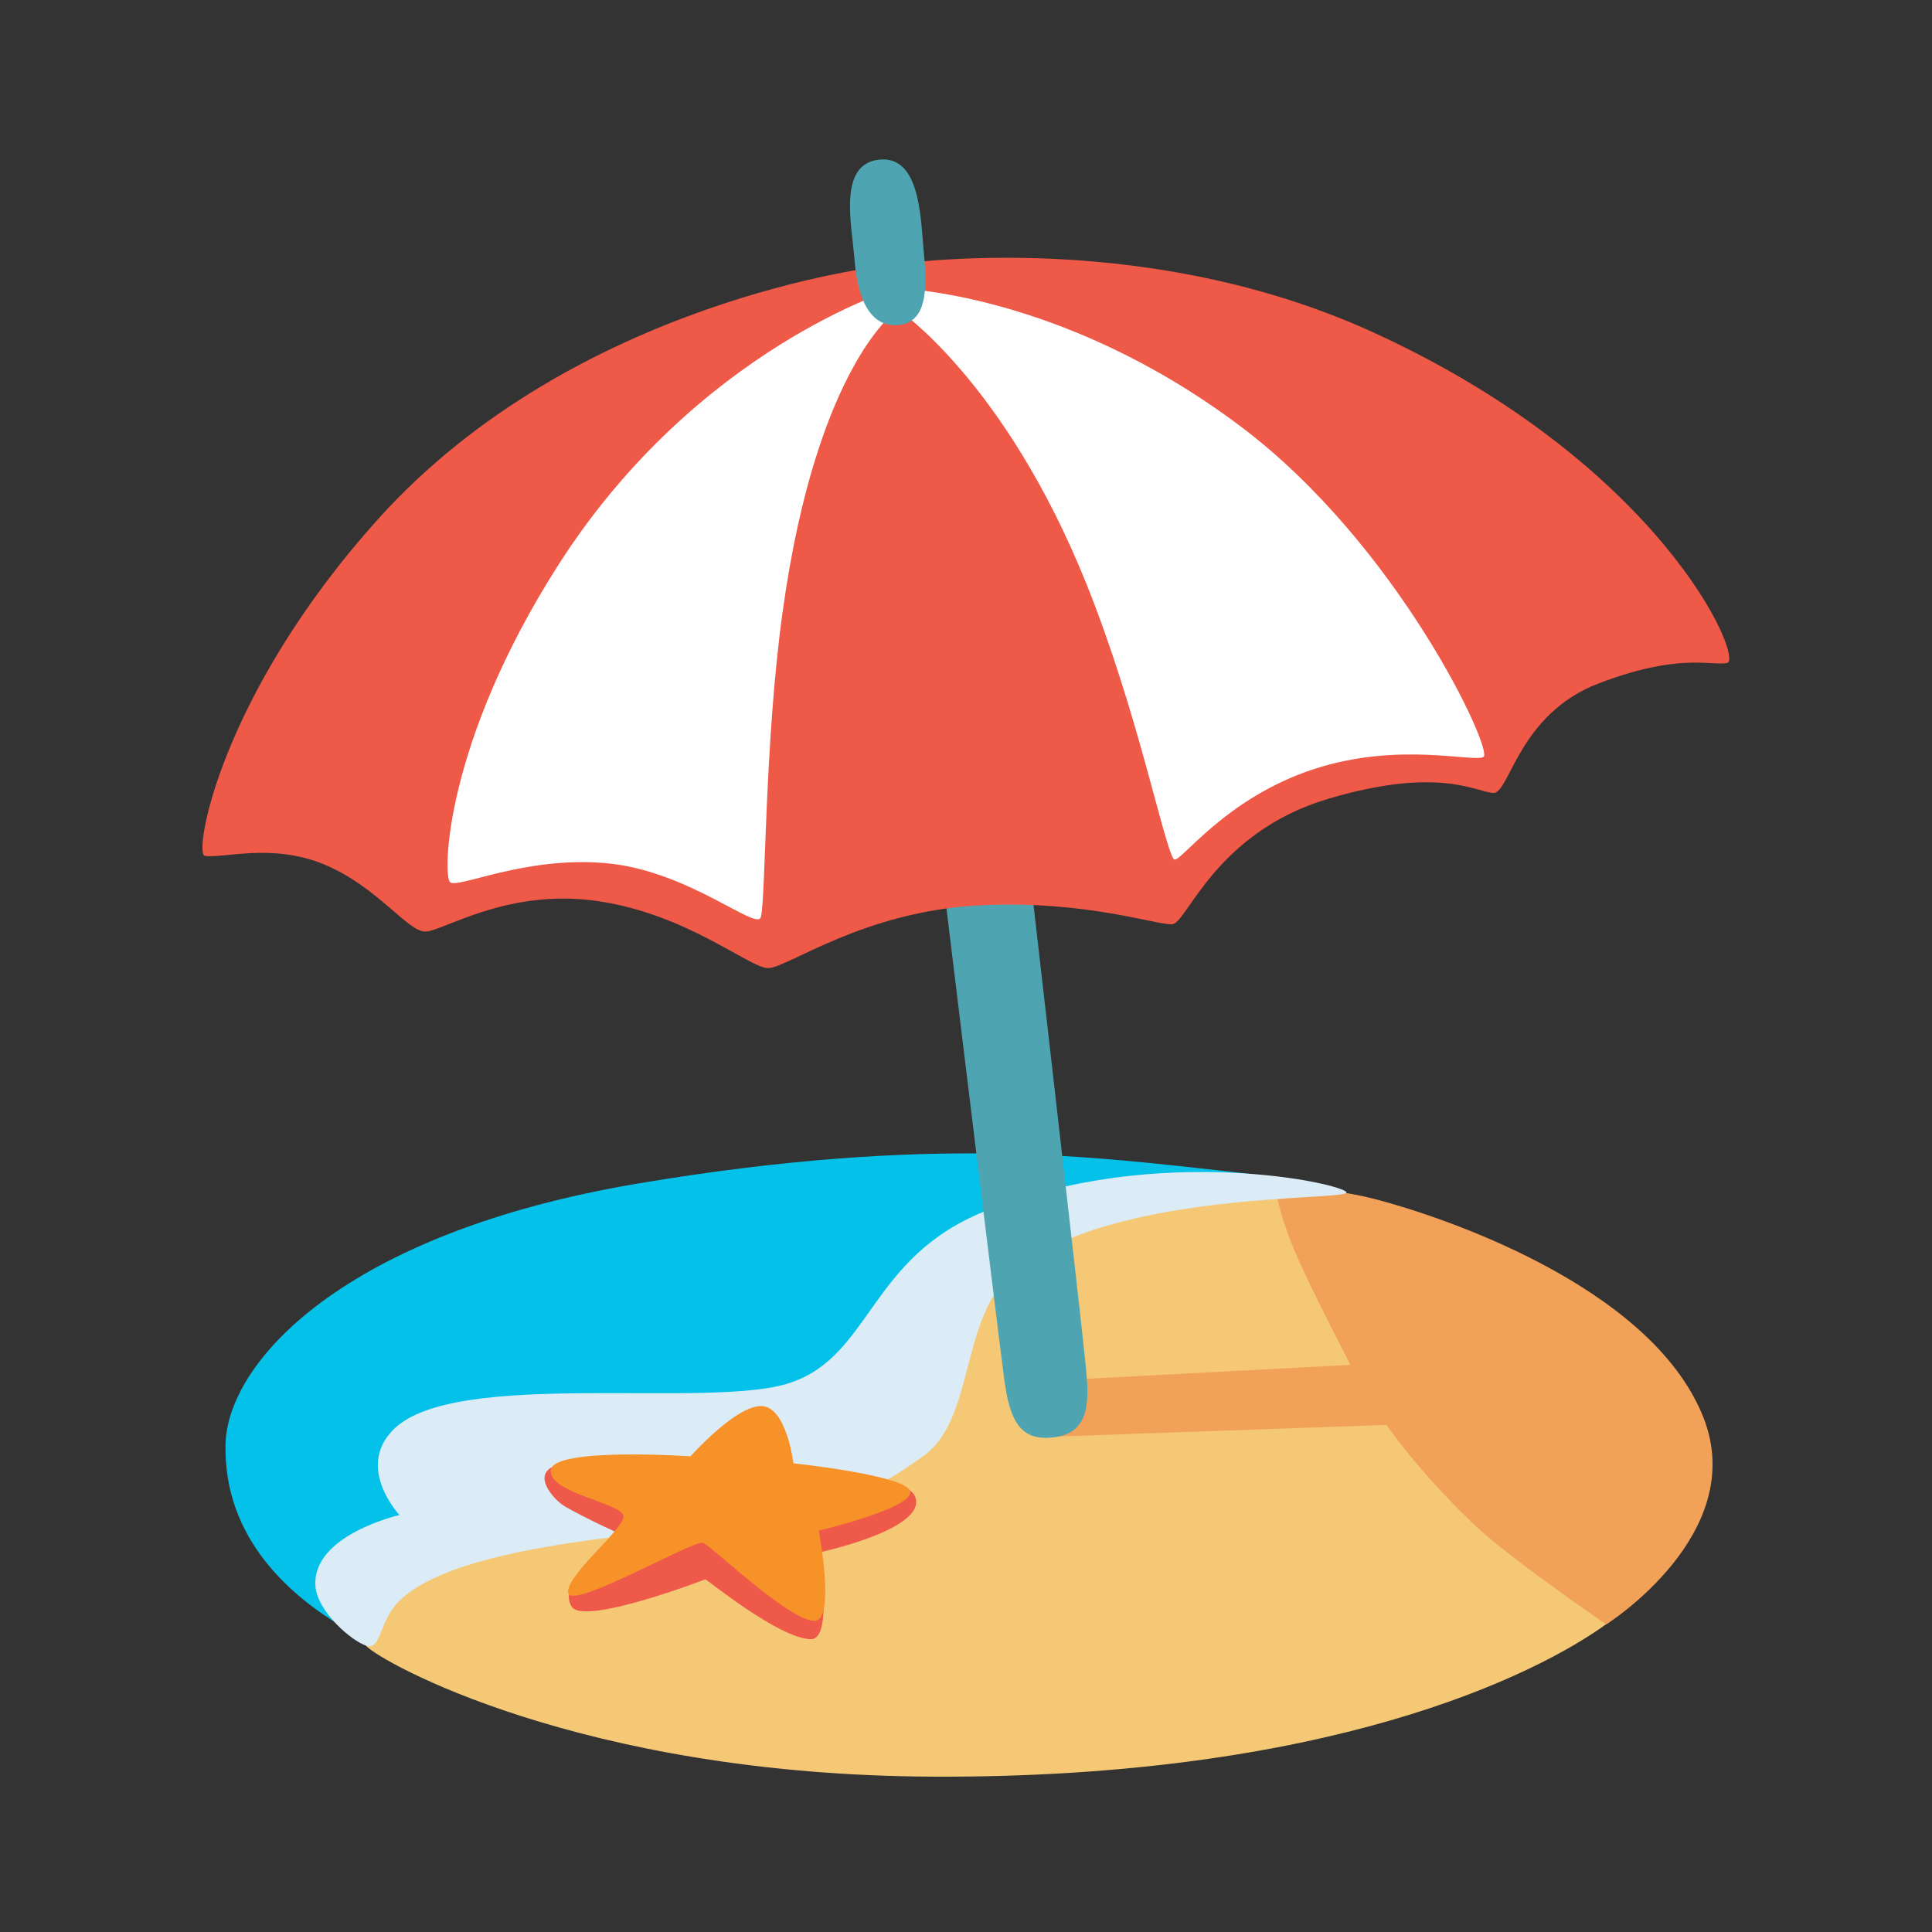 <svg width="37" height="37" viewBox="0 0 37 37" fill="none" xmlns="http://www.w3.org/2000/svg">
<rect x="0" y="0" width="37" height="37" fill="#333333" stroke="none"/>
<path d="M6.606 31.184C5.609 30.596 4.281 29.501 4.319 27.661C4.353 26.099 6.562 23.615 12.227 22.664C17.893 21.713 21.02 22.166 23.558 22.438C26.097 22.71 27.682 23.525 27.682 23.525L25.369 28.193L6.606 31.184Z" fill="#04C1EA"/>
<path d="M16.654 26.916L11.446 28.298L7.274 30.141C7.274 30.141 6.755 31.235 7.014 31.523C7.274 31.811 11.102 34 17.89 34.025C25.403 34.054 29.398 32.098 30.78 31.091C32.163 30.084 28.046 24.301 28.046 24.301L24.611 22.887L20.709 23.265L18.406 24.416L16.654 26.916Z" fill="#F5C876"/>
<path d="M20.043 26.446L25.863 26.138C25.863 26.138 25.102 24.678 24.822 24.023C24.503 23.278 24.444 22.849 24.444 22.849C24.444 22.849 25.128 22.659 26.294 22.954C27.461 23.25 31.608 24.581 32.622 27.145C33.506 29.38 30.762 31.109 30.762 31.109C30.762 31.109 28.912 29.848 28.221 29.188C27.139 28.155 26.554 27.289 26.554 27.289L19.981 27.52L19.591 27.261L20.043 26.446Z" fill="#F2A159"/>
<path d="M7.536 27.376C6.801 28.111 7.651 29.015 7.651 29.015C7.651 29.015 5.984 29.391 6.04 30.367C6.069 30.855 6.732 31.431 7.019 31.518C7.307 31.605 7.251 31.045 7.651 30.655C8.687 29.648 11.88 29.416 14.095 29.188C16.31 28.959 17.22 28.193 17.633 27.921C18.728 27.201 18.324 25.164 19.517 24.257C21.433 22.798 25.816 22.998 25.786 22.836C25.755 22.674 22.153 21.865 18.851 23.201C16.644 24.095 16.685 25.963 15.133 26.482C13.581 27.001 8.715 26.197 7.536 27.376Z" fill="#DCECF6"/>
<path d="M10.634 28.07C10.169 28.239 10.609 28.73 10.824 28.854C11.256 29.1 11.839 29.36 11.839 29.36C11.839 29.36 10.614 30.29 10.953 30.775C11.202 31.132 13.509 30.246 13.509 30.246C13.533 30.246 14.933 31.389 15.529 31.392C15.973 31.395 15.673 29.735 15.673 29.735C15.673 29.735 17.546 29.337 17.546 28.766C17.546 28.322 16.616 28.45 16.616 28.45C16.616 28.45 11.099 27.9 10.634 28.07Z" fill="#EE594A"/>
<path d="M14.604 26.929C14.118 26.885 13.224 27.89 13.224 27.89C13.224 27.89 10.591 27.71 10.547 28.155C10.503 28.599 11.942 28.789 11.942 29.041C11.942 29.293 10.781 30.223 10.886 30.518C10.991 30.814 13.291 29.483 13.463 29.547C13.635 29.611 15.377 31.294 15.688 31.007C15.955 30.76 15.68 29.313 15.68 29.313C15.68 29.313 17.456 28.892 17.433 28.573C17.412 28.258 15.195 28.024 15.195 28.024C15.195 28.024 15.069 26.97 14.604 26.929Z" fill="#F79228"/>
<path d="M17.885 6.637L16.67 6.549L17.908 15.609C17.908 15.609 19.149 25.817 19.234 26.428C19.342 27.209 19.535 27.625 20.223 27.52C20.912 27.415 20.843 26.739 20.799 26.212C20.755 25.686 19.653 16.107 19.653 16.107L17.885 6.637Z" fill="#4EA4B0"/>
<path d="M16.891 5.098C16.891 5.098 11.025 5.74 7.248 9.933C4.201 13.317 3.705 16.356 3.921 16.39C4.283 16.446 5.206 16.138 6.213 16.557C7.22 16.976 7.806 17.841 8.142 17.841C8.479 17.841 9.707 17.004 11.441 17.256C13.173 17.508 14.347 18.54 14.712 18.54C15.077 18.54 16.529 17.451 18.764 17.338C20.804 17.235 22.173 17.728 22.453 17.7C22.733 17.672 23.278 15.943 25.431 15.3C27.584 14.658 28.296 15.185 28.604 15.185C28.913 15.185 29.08 13.677 30.616 13.088C32.153 12.502 32.741 12.752 33.075 12.698C33.409 12.644 31.844 8.9 26.297 6.364C21.711 4.27 16.891 5.098 16.891 5.098Z" fill="#EE5948"/>
<path d="M17.16 5.521C17.16 5.521 13.342 6.665 10.686 10.83C8.512 14.237 8.479 16.755 8.617 16.893C8.756 17.032 10.043 16.39 11.608 16.531C13.173 16.67 14.493 17.834 14.57 17.566C14.668 17.227 14.637 14.221 14.992 11.69C15.652 6.955 17.194 5.925 17.194 5.925C17.194 5.925 19.249 7.302 20.809 11.189C21.788 13.628 22.273 16.133 22.476 16.451C22.566 16.593 23.411 15.298 25.169 14.727C26.795 14.198 28.216 14.607 28.411 14.496C28.607 14.383 26.782 10.426 23.738 8.15C20.3 5.573 17.16 5.521 17.16 5.521Z" fill="#FEFEFE"/>
<path d="M16.814 3.06C16.064 3.163 16.303 4.26 16.359 4.905C16.385 5.19 16.447 6.285 17.2 6.226C17.826 6.177 17.739 5.342 17.683 4.728C17.628 4.111 17.603 2.952 16.814 3.06Z" fill="#4EA4B0"/>
</svg>
